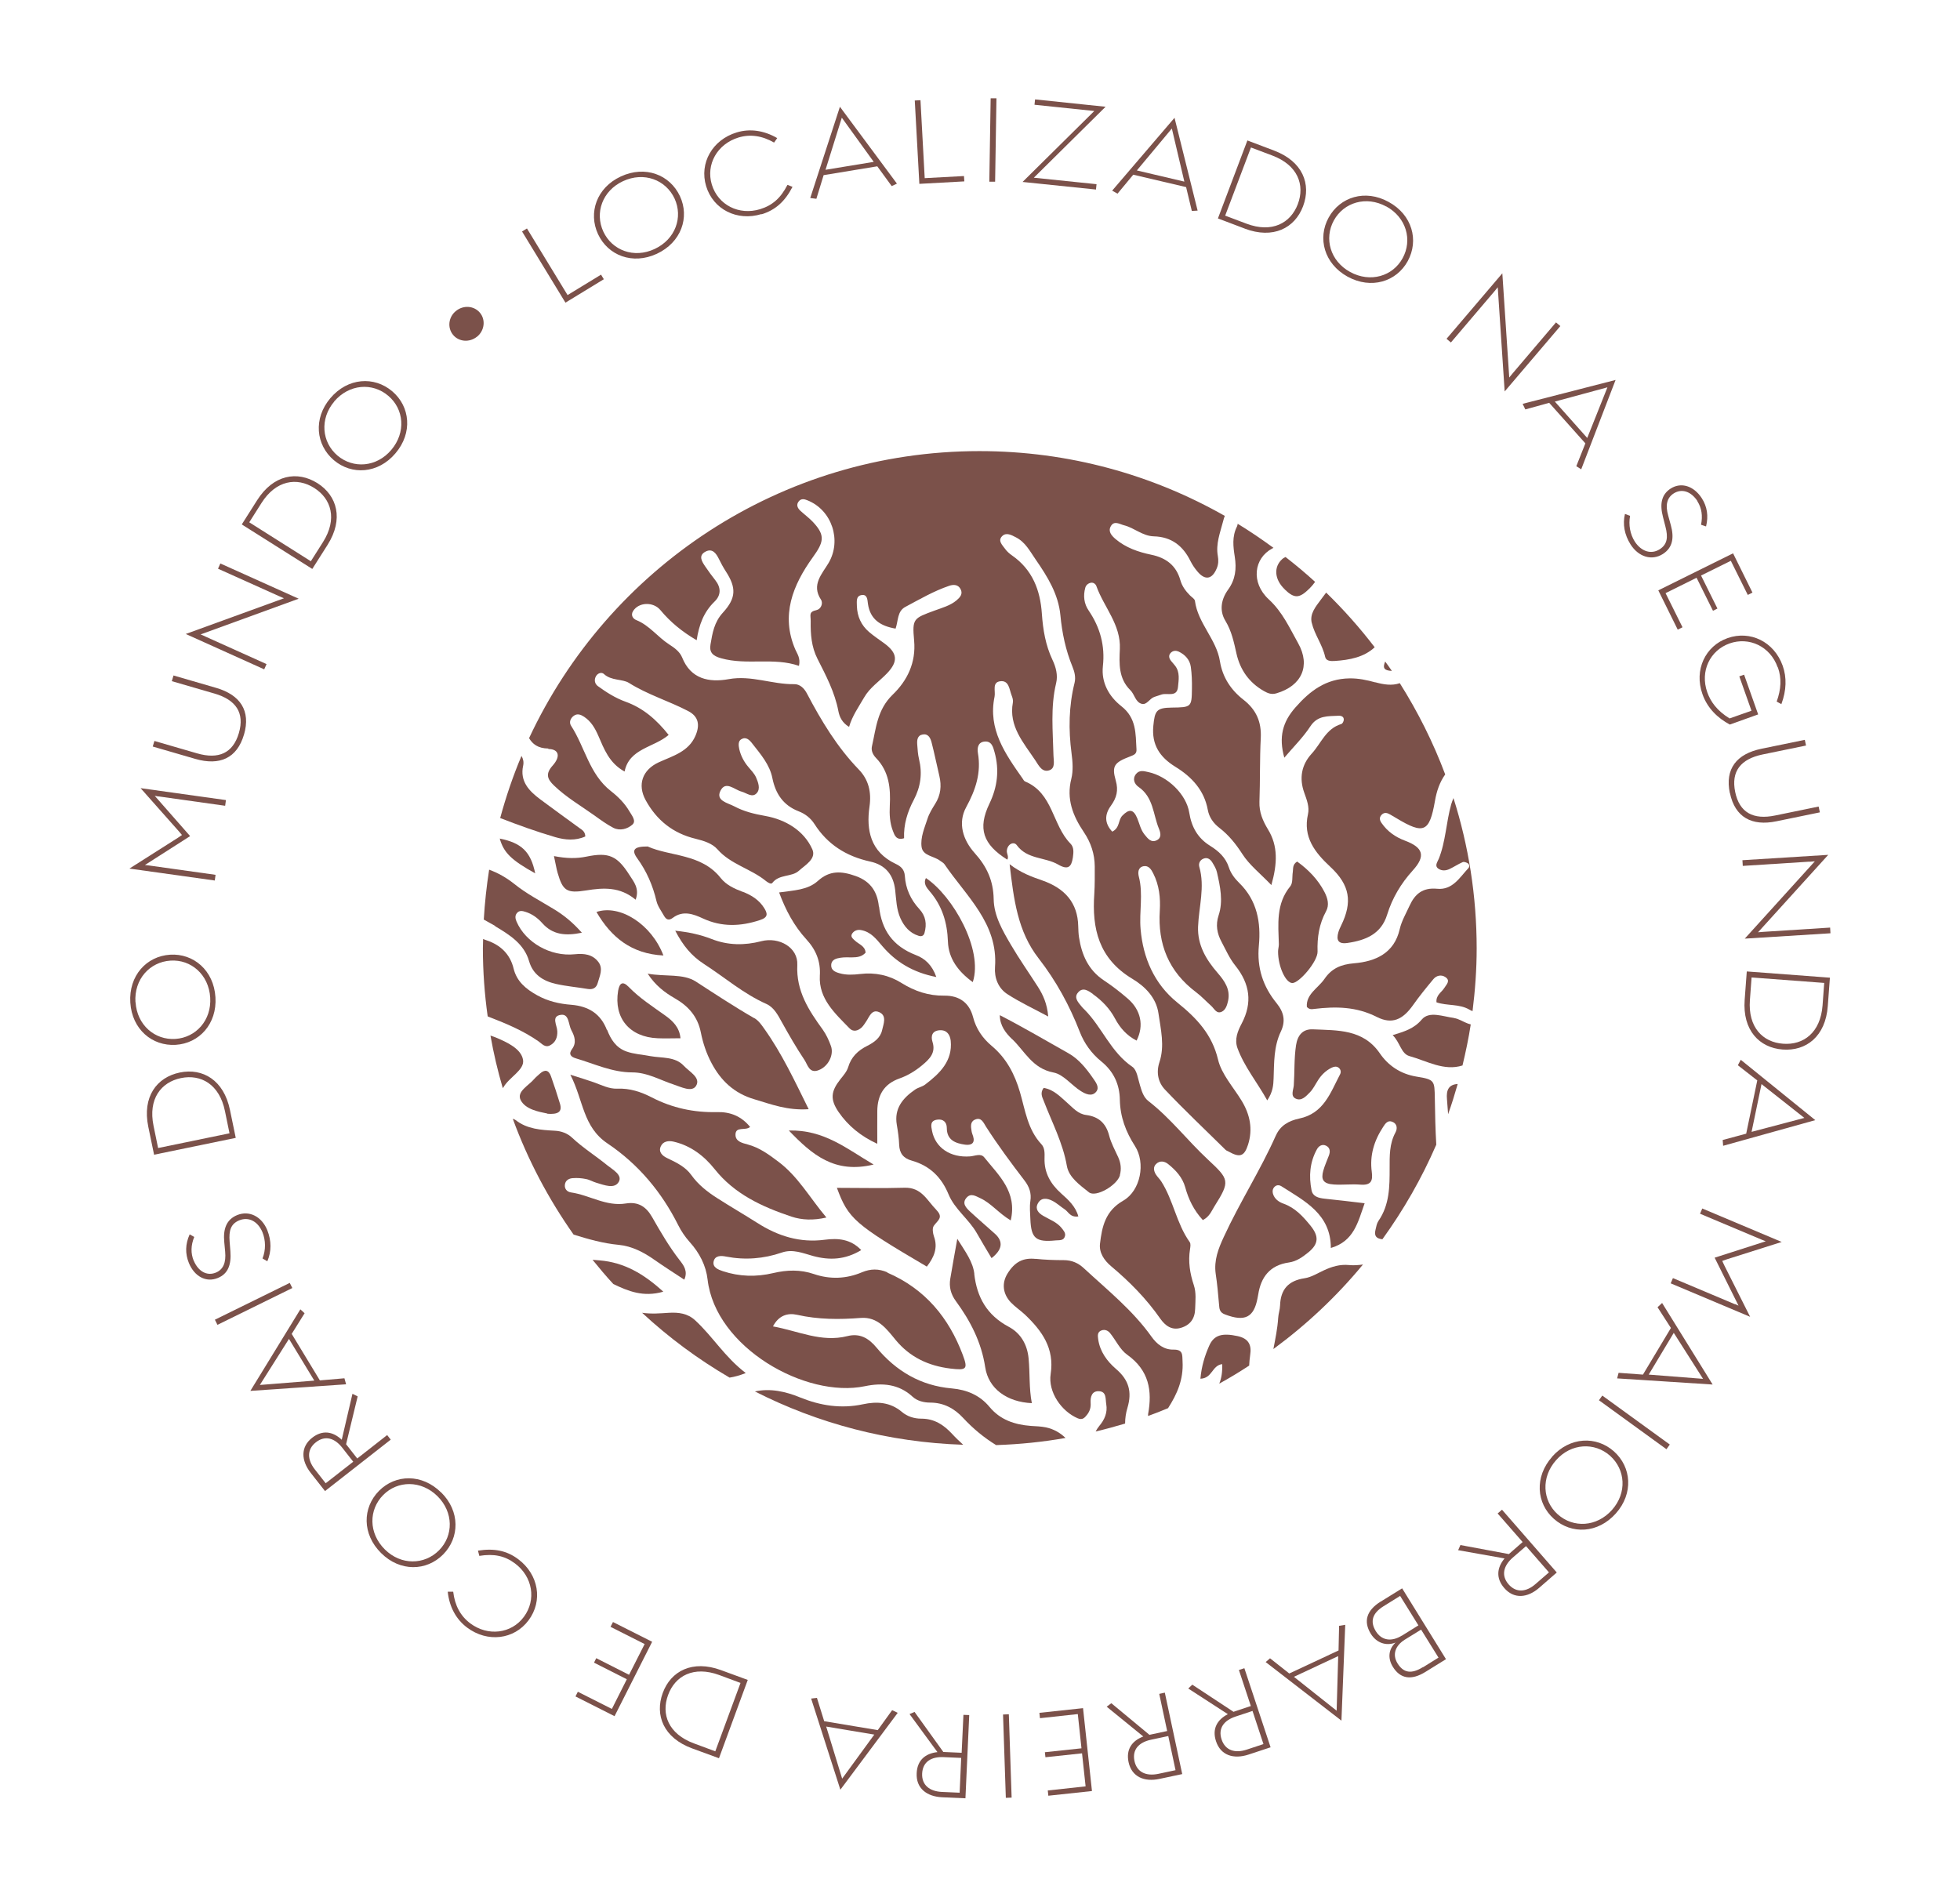<?xml version="1.0" encoding="UTF-8"?>
<svg id="Camada_2" data-name="Camada 2" xmlns="http://www.w3.org/2000/svg" viewBox="0 0 175.67 170.02">
  <defs>
    <style>
      .cls-1 {
        fill: none;
      }

      .cls-1, .cls-2 {
        stroke-width: 0px;
      }

      .cls-2 {
        fill: #7b514a;
      }
    </style>
  </defs>
  <g id="Camada_1-2" data-name="Camada 1">
    <rect class="cls-1" width="175.67" height="170.02"/>
    <g>
      <g>
        <path class="cls-2" d="M129.69,98.55c.04.44.07.88.1,1.33.32-.89.6-1.8.86-2.71-.76.05-1.05.48-.96,1.39Z"/>
        <path class="cls-2" d="M111.96,122.42c.02-.32.04-.64.09-.96.14-.87-.12-1.47-1.12-1.69-1.39-.3-2.13-.11-2.56.88-.39.89-.68,1.82-.78,2.94,1.08-.04,1.02-1.18,1.95-1.31.03.65-.05,1.24-.26,1.75.91-.5,1.8-1.04,2.67-1.61Z"/>
        <path class="cls-2" d="M100.37,105.34c.15-.54.09-1.07-.14-1.59-.29-.65-.65-1.28-.82-1.96-.28-1.08-.92-1.69-2.05-1.84-.73-.09-1.17-.62-1.66-1.05-.65-.57-1.24-1.23-2.16-1.38-.33.44-.14.81,0,1.15.74,1.93,1.72,3.77,2.08,5.84.18,1.04,1.17,1.72,1.98,2.37.61.49,2.53-.63,2.78-1.53Z"/>
        <path class="cls-2" d="M49.07,99.84c.9.06,1.35-.13,1.12-.9-.25-.83-.52-1.65-.81-2.47-.2-.56-.55-.63-1-.22-.16.15-.34.29-.48.45-.5.61-1.63,1.14-1.23,1.92.43.83,1.61,1.04,2.39,1.2Z"/>
        <path class="cls-2" d="M82.57,127.17c-.64,0-1.26-.2-1.73-.6-1.05-.89-2.25-.96-3.5-.69-1.96.42-3.82.12-5.62-.61-1.32-.54-2.67-.84-4.06-.54,5.64,2.87,11.96,4.56,18.67,4.78-.34-.31-.68-.63-.99-.97-.75-.81-1.59-1.37-2.76-1.37Z"/>
        <path class="cls-2" d="M92.82,112.85c-1.1-.12-1.87.25-2.53,1.33-.51.84-.42,1.79.3,2.56.38.4.85.71,1.26,1.09,1.54,1.46,2.67,3.03,2.32,5.33-.25,1.63.97,3.36,2.43,3.98.43.18.62-.06.83-.32.25-.32.35-.66.32-1.07-.03-.52.1-1.08.76-1.04.68.04.56.7.64,1.16.13.76-.15,1.39-.63,1.96-.13.16-.23.32-.32.49.89-.21,1.77-.45,2.64-.71,0-.47.07-.95.21-1.41.43-1.45.12-2.51-1.03-3.49-.8-.69-1.43-1.55-1.59-2.64-.04-.31-.11-.68.32-.82.3-.1.58.04.75.26.52.64.88,1.47,1.53,1.93,1.95,1.39,2.26,3.22,1.87,5.33,0,.05,0,.11,0,.16.6-.22,1.2-.45,1.79-.7.81-1.26,1.39-2.57,1.3-4.18-.03-.59.06-1.08-.81-1.07-.87.02-1.5-.5-1.96-1.14-1.68-2.37-3.94-4.18-6.06-6.14-.51-.48-1.09-.74-1.82-.74-.85,0-1.7-.03-2.54-.12Z"/>
        <path class="cls-2" d="M44.41,92.99c-.15-.06-.3-.11-.45-.16.28,1.6.65,3.17,1.1,4.7.02-.02.05-.03.06-.06.51-.91,1.9-1.55,1.76-2.45-.15-1-1.42-1.59-2.47-2.03Z"/>
        <path class="cls-2" d="M51.35,105.61c.39-.03.79,0,1.17.08.33.06.63.25.95.34.69.2,1.61.58,1.99-.09.35-.62-.55-1.09-1.04-1.49-1.03-.84-2.17-1.55-3.15-2.47-.41-.39-.96-.59-1.53-.62-1.25-.07-2.49-.14-3.52-.95-.08-.06-.17-.1-.26-.12,1.36,3.72,3.21,7.2,5.45,10.38,1.32.41,2.65.79,4.05.92,1.17.11,2.25.67,3.22,1.36.86.6,1.74,1.16,2.65,1.76.35-.77-.07-1.3-.41-1.74-.95-1.22-1.72-2.55-2.48-3.88-.52-.91-1.23-1.39-2.34-1.21-1.77.29-3.26-.75-4.92-.99-.35-.05-.6-.31-.55-.7.05-.39.37-.56.71-.58Z"/>
        <path class="cls-2" d="M60.99,93.07c-.09-.99-.7-1.56-1.37-2.04-1.13-.81-2.3-1.56-3.27-2.56-.55-.57-.83-.34-.95.35-.4,2.43,1.02,4.15,3.55,4.25.65.03,1.31,0,2.03,0Z"/>
        <path class="cls-2" d="M54.4,92.34c-.55-1.45-1.63-2.14-3.19-2.27-1.07-.08-2.11-.32-3.06-.85-1.01-.56-1.84-1.24-2.12-2.41-.31-1.27-1.16-2.1-2.42-2.52-.11-.03-.21-.08-.31-.12,0,.28-.02.56-.02.84,0,2.07.15,4.1.43,6.1.02,0,.03.02.05.02,1.58.61,3.12,1.25,4.51,2.22.3.21.59.6,1.04.35.49-.26.66-.72.64-1.25-.01-.54-.59-1.36.33-1.48.74-.1.66.88.93,1.38.3.55.48,1.12.06,1.69-.34.46-.1.7.34.83,1.66.49,3.26,1.26,5.05,1.26,1.36,0,2.48.68,3.7,1.08.68.22,1.66.74,2.03.12.44-.73-.61-1.26-1.1-1.79-.79-.85-1.98-.68-3.01-.87-.72-.14-1.45-.17-2.15-.42-.93-.34-1.39-1.09-1.71-1.92Z"/>
        <path class="cls-2" d="M78.77,81.25c-.13-1.23-.67-2.22-2.07-2.72-1.29-.46-2.34-.52-3.4.44-.91.82-2.16.84-3.47,1.03.58,1.57,1.33,2.99,2.44,4.2.87.95,1.29,1.98,1.21,3.27-.11,2.06,1.36,3.37,2.67,4.72.33.33.73.22,1.06-.07.16-.15.28-.34.4-.52.3-.43.51-1.17,1.19-.87.72.32.38,1.07.26,1.62-.15.68-.71,1.09-1.33,1.4-.84.42-1.44,1-1.71,1.91-.12.4-.44.76-.71,1.1-.84,1.07-.92,1.79-.15,2.92.86,1.25,2.01,2.18,3.47,2.85,0-1.05-.01-2,0-2.95.02-1.38.57-2.41,2-2.91.74-.26,1.42-.68,2.02-1.18.66-.55,1.24-1.11.93-2.09-.17-.53-.04-1.01.66-1.05.65-.03.91.43.97.94.18,1.81-.97,2.93-2.29,3.93-.26.2-.63.26-.9.45-1.12.77-1.89,1.71-1.64,3.16.1.59.19,1.19.21,1.79.03.75.37,1.21,1.13,1.42,1.63.46,2.67,1.5,3.3,3.03.55,1.33,1.82,2.22,2.53,3.47.43.75.87,1.49,1.32,2.24q1.45-1.13.32-2.17c-.74-.67-1.51-1.32-2.24-2-.36-.34-.77-.75-.31-1.26.39-.43.83-.12,1.23.06.97.45,1.62,1.33,2.72,1.99.6-2.57-1.08-4.04-2.37-5.65-.32-.4-.84-.12-1.28-.09-1.77.13-3.1-.78-3.4-2.27-.09-.45-.2-.92.44-1.02.54-.09.88.21.88.74,0,1.08.76,1.38,1.65,1.5.53.07.9-.12.71-.75-.05-.16-.12-.31-.14-.47-.06-.38-.14-.83.29-1.02.59-.27.78.28,1,.62,1.07,1.67,2.25,3.26,3.46,4.84.42.55.63,1.12.52,1.83-.08.53-.02,1.09,0,1.63.07,1.72.49,2.08,2.27,1.9.31-.03.72.05.83-.38.08-.29-.13-.51-.3-.73-.43-.54-1.09-.76-1.66-1.1-.41-.24-.73-.59-.48-1.08.29-.58.84-.5,1.31-.26.4.2.72.51,1.1.76.35.23.5.75,1.23.64-.25-.91-.91-1.5-1.54-2.06-.97-.87-1.53-1.87-1.49-3.16.01-.44.03-.92-.28-1.25-1.24-1.33-1.45-3.05-1.92-4.66-.47-1.61-1.21-3.05-2.54-4.16-.83-.7-1.4-1.54-1.67-2.59-.33-1.26-1.22-1.93-2.58-1.91-1.41.02-2.65-.4-3.82-1.13-1.13-.71-2.37-.97-3.72-.81-.61.07-1.24.11-1.85-.07-.4-.11-.77-.28-.74-.75.03-.49.47-.58.85-.64.33-.05.67-.03,1.01-.03.47,0,.89-.06,1.22-.42-.03-.6-.6-.75-.95-1.08-.2-.19-.46-.37-.22-.68.18-.23.45-.32.75-.27.91.16,1.38.81,1.93,1.45,1.19,1.39,2.71,2.35,4.83,2.76-.38-1.09-1.04-1.67-1.84-1.97-2.06-.8-3.06-2.23-3.29-4.34Z"/>
        <path class="cls-2" d="M87.19,88.03c.95-2.91-1.79-7.71-4.2-9.32-.26.49.07.87.33,1.18,1.13,1.31,1.58,2.81,1.64,4.51.05,1.53.93,2.7,2.23,3.64Z"/>
        <path class="cls-2" d="M97.95,89.11c.83.59,1.52,1.31,1.99,2.2.45.84,1.05,1.52,1.93,1.97.68-1.34.39-2.75-.8-3.77-.67-.58-1.38-1.13-2.12-1.62-1.42-.94-2-2.31-2.24-3.87-.05-.32-.06-.65-.07-.98-.04-2.13-1.22-3.42-3.23-4.12-.95-.33-1.9-.67-2.92-1.45.37,3.15.71,6.01,2.6,8.44,1.57,2.02,2.77,4.22,3.69,6.59.39,1.01,1.04,1.93,1.93,2.65,1.11.9,1.64,2.06,1.66,3.44.03,1.52.53,2.87,1.36,4.15.96,1.5.51,3.99-1.06,4.89-1.61.92-1.9,2.34-2.08,3.86-.09.81.38,1.49.98,2,1.67,1.4,3.18,2.93,4.42,4.71.43.61,1.01,1.08,1.85.83.84-.25,1.26-.83,1.28-1.72.02-.71.11-1.42-.12-2.11-.35-1.05-.52-2.12-.34-3.22.03-.21.08-.49-.03-.64-1.19-1.67-1.46-3.74-2.55-5.44-.15-.23-.36-.42-.5-.65-.17-.3-.24-.64.04-.91.34-.33.75-.25,1.07,0,.7.56,1.29,1.2,1.54,2.09.29,1.06.76,2.05,1.58,2.94.61-.32.77-.81,1.03-1.22,1.44-2.28,1.34-2.42-.58-4.21-1.82-1.69-3.33-3.69-5.33-5.24-.45-.35-.6-.9-.76-1.43-.18-.57-.26-1.35-.68-1.64-1.95-1.33-2.71-3.55-4.3-5.14-.08-.08-.16-.15-.23-.24-.31-.39-.75-.81-.33-1.29.43-.5.92-.15,1.34.15Z"/>
        <path class="cls-2" d="M49.76,75.04c.88.26,1.83.34,2.7-.06-.02-.46-.3-.59-.52-.75-1.17-.86-2.35-1.7-3.51-2.57-1.02-.76-1.85-1.63-1.54-3.03.07-.32,0-.61-.15-.87-.76,1.8-1.39,3.66-1.91,5.57,1.62.63,3.26,1.22,4.93,1.71Z"/>
        <path class="cls-2" d="M44.79,75.17c.36,1.26,1.01,1.91,3.18,3.12-.4-1.95-1.23-2.73-3.18-3.12Z"/>
        <path class="cls-2" d="M117.57,55.83c.25,1.06.96,1.96,1.2,3.05.08.38.5.39.85.37,1.36-.09,2.64-.34,3.59-1.23-1.33-1.74-2.78-3.37-4.35-4.9-.16.21-.32.43-.48.64-.46.62-1.01,1.27-.81,2.08Z"/>
        <path class="cls-2" d="M44.37,83.02c1.31.78,2.61,1.6,3.05,3.14.35,1.21,1.26,1.78,2.41,2.04.93.21,1.89.29,2.84.45.48.08.78-.1.9-.53.17-.62.52-1.28.06-1.89-.52-.68-1.27-.78-2.12-.69-2.17.23-4.4-1.05-5.21-2.92-.11-.26-.17-.53.03-.77.21-.26.49-.2.77-.11.61.19,1.1.56,1.51,1.02.91,1.02,2.04,1.16,3.54.85-.82-.93-1.62-1.58-2.52-2.12-1.19-.73-2.46-1.38-3.53-2.25-.72-.57-1.46-.99-2.26-1.28-.23,1.47-.39,2.96-.48,4.47.34.19.69.38,1.02.57Z"/>
        <path class="cls-2" d="M109.83,55.65c.56.93.76,1.91.99,2.93.32,1.44,1.12,2.61,2.47,3.37.35.2.68.33,1.11.2,2.26-.66,3.09-2.46,1.95-4.49-.77-1.37-1.39-2.79-2.64-3.94-1.62-1.5-1.33-3.69.33-4.56.03-.02.07-.04.1-.05-1.04-.76-2.11-1.49-3.21-2.16-.01.08-.02.16-.06.24-.46.91-.34,1.82-.2,2.72.17,1.08.06,2.04-.6,2.95-.62.86-.8,1.87-.24,2.79Z"/>
        <path class="cls-2" d="M115.14,52.83c.88.85,1.32.82,2.23-.08.19-.19.35-.38.5-.59-.85-.78-1.74-1.52-2.65-2.23-.12.06-.23.12-.3.19-.78.7-.7,1.83.23,2.71Z"/>
        <path class="cls-2" d="M120.92,113.4c-.84-.08-1.55.14-2.28.48-.56.26-1.11.61-1.7.7-1.49.22-2.16,1.02-2.21,2.43-.01.38-.15.75-.17,1.13-.06.94-.25,1.86-.43,2.79,2.98-2.19,5.68-4.73,8.03-7.58-.41.06-.82.09-1.25.05Z"/>
        <path class="cls-2" d="M114.35,101.79c-1.38,3.11-3.24,5.99-4.66,9.08-.49,1.05-.9,2.11-.73,3.31.14.92.22,1.84.3,2.76.03.4.05.71.54.89,1.77.67,2.58.28,2.91-1.46.02-.11.04-.21.06-.32.24-1.56,1.04-2.64,2.75-2.88.71-.1,1.25-.51,1.76-.92.92-.76.94-1.44.17-2.39-.67-.82-1.36-1.59-2.43-1.97-.42-.15-.8-.43-.93-.89-.06-.22-.03-.43.14-.61.18-.18.41-.18.61-.06,2.1,1.34,4.44,2.5,4.44,5.54,2.08-.61,2.42-2.3,3.03-4.01-1.27-.15-2.43-.29-3.6-.41-.54-.06-1.05-.19-1.16-.76-.25-1.26-.16-2.5.48-3.66.16-.3.48-.51.84-.32.34.18.37.51.24.86-.17.46-.38.91-.51,1.38-.21.77-.03,1.17.96,1.23.79.05,1.57-.05,2.34.01,1.02.09,1.15-.37,1.05-1.14-.2-1.48.21-2.81,1.03-4.05.18-.28.4-.6.79-.45.47.17.49.63.3.97-.55,1.02-.52,2.1-.52,3.19,0,1.64,0,3.28-1,4.73-.15.22-.2.51-.26.77-.14.56.03.81.61.88,1.9-2.63,3.53-5.47,4.83-8.48-.08-1.39-.11-2.78-.13-4.17-.03-1.56,0-1.67-1.63-1.93-1.47-.24-2.56-1.01-3.3-2.09-1.5-2.18-3.78-2.05-6-2.15-.9-.04-1.37.52-1.51,1.43-.18,1.2-.12,2.4-.2,3.59-.03.41-.32.96.17,1.19.54.26.95-.24,1.28-.57.3-.31.49-.72.73-1.09.3-.47.7-.86,1.21-1.11.21-.1.43-.15.63,0,.2.16.23.39.13.59-.86,1.63-1.45,3.51-3.67,3.97-.94.2-1.69.63-2.08,1.51Z"/>
        <path class="cls-2" d="M115.82,88.12c.6.03,2.29-1.93,2.27-2.82-.04-1.28.14-2.47.76-3.61.31-.56.15-1.17-.14-1.73-.58-1.12-1.44-2-2.45-2.73-.44.28-.34.63-.39.94-.07.43.02.97-.22,1.27-1.3,1.58-1.08,3.4-1.03,5.21,0,.22-.07.43-.07.65,0,1.32.67,2.8,1.27,2.82Z"/>
        <path class="cls-2" d="M90.73,93.16c1.13,1.08,1.8,2.62,3.69,2.98.9.17,1.61,1.14,2.46,1.67.4.25.99.54,1.38.04.3-.39-.04-.83-.29-1.19-.6-.87-1.29-1.73-2.2-2.24-2.03-1.14-4.04-2.33-6.16-3.42.01.95.53,1.6,1.11,2.16Z"/>
        <path class="cls-2" d="M124.75,60.14c-.19-.29-.4-.56-.6-.84-.25.59-.09.81.6.84Z"/>
        <path class="cls-2" d="M52.55,76.79c-.89.18-1.77.17-2.9-.05.15.67.21,1.1.33,1.51.46,1.59.81,1.85,2.55,1.57,1.54-.25,3.03-.35,4.44.83.37-1-.17-1.61-.54-2.19-1.11-1.75-1.86-2.09-3.88-1.67Z"/>
        <path class="cls-2" d="M123.27,61.17c-.76-.21-1.5-.37-2.31-.36-2.13.03-3.56,1.13-4.85,2.6-1.15,1.3-1.52,2.65-1,4.51.81-.96,1.69-1.82,2.34-2.82.65-.99,1.59-.89,2.53-.94.23-.01.47.08.46.35,0,.14-.11.36-.22.39-1.39.42-1.81,1.74-2.65,2.65-.93,1.01-1.14,2.22-.67,3.52.22.62.48,1.27.33,1.92-.46,2.04.6,3.41,2.01,4.72,1.76,1.64,1.99,3.15.96,5.26-.1.2-.19.4-.25.61-.19.67-.03,1.07.81.95,1.66-.24,3.04-.81,3.57-2.55.46-1.48,1.23-2.78,2.3-3.96,1.17-1.29.93-2.05-.7-2.66-.88-.33-1.58-.83-2.1-1.58-.17-.24-.24-.49,0-.74.24-.25.5-.18.76-.03.2.11.38.23.58.34,2.44,1.47,2.95,1.25,3.44-1.54.15-.89.43-1.7.92-2.39-1.08-2.88-2.45-5.61-4.07-8.18-.71.25-1.46.12-2.19-.08Z"/>
        <path class="cls-2" d="M68.24,84.37c-1.52.39-3,.38-4.47-.2-.98-.38-2-.61-3.25-.74.69,1.32,1.43,2.24,2.57,2.98,1.86,1.2,3.54,2.67,5.61,3.59.66.3,1.02.98,1.37,1.62.64,1.15,1.3,2.3,2.03,3.39.29.43.43,1.27,1.3.91.85-.34,1.35-1.37,1.08-2.14-.18-.51-.42-1.03-.73-1.47-1.27-1.75-2.4-3.47-2.29-5.81.08-1.57-1.63-2.54-3.23-2.13Z"/>
        <path class="cls-2" d="M49.15,67.14c.93.01,1.13.65.38,1.49-.66.74-.48,1.21.13,1.79,1.09,1.05,2.4,1.81,3.62,2.68.54.39,1.09.79,1.68,1.1.6.31,1.28.11,1.72-.28.37-.33-.05-.82-.26-1.18-.42-.72-1-1.31-1.67-1.83-1.94-1.52-2.32-3.94-3.57-5.86-.19-.3-.06-.66.24-.88.32-.24.64-.11.93.08.63.42.97,1.01,1.27,1.69.52,1.19.97,2.46,2.36,3.22.42-2.08,2.62-2.14,3.95-3.28-1.09-1.37-2.28-2.41-3.87-2.98-.91-.33-1.71-.84-2.48-1.4-.28-.21-.35-.57-.16-.89.16-.28.51-.38.71-.19.65.61,1.67.44,2.23.79,1.68,1.06,3.57,1.62,5.3,2.52.96.49,1.09,1.26.67,2.23-.62,1.43-2.03,1.8-3.28,2.37-1.48.68-1.94,2.01-1.18,3.4.98,1.79,2.44,2.97,4.48,3.46.73.18,1.48.41,1.95.94,1.18,1.35,2.99,1.74,4.33,2.83.17.14.48.34.59.19.61-.81,1.75-.51,2.39-1.1.56-.51,1.57-1.06,1.2-1.91-.76-1.71-2.43-2.67-4.18-2.99-1.02-.18-1.94-.4-2.82-.87-.59-.31-1.68-.5-1.24-1.39.47-.94,1.25-.1,1.89.07.46.12.97.6,1.38.12.33-.39.11-.96-.08-1.4-.15-.34-.44-.63-.68-.92-.4-.47-.68-1-.82-1.6-.07-.33-.12-.73.19-.9.42-.24.73.07.98.4.75.96,1.56,1.88,1.8,3.11.28,1.37.96,2.42,2.36,2.96.59.23,1.07.61,1.41,1.14,1.16,1.82,2.84,2.89,4.99,3.36,1.37.3,2.08,1.18,2.24,2.54.1.86.11,1.75.48,2.56.33.72.82,1.31,1.63,1.56.25.08.45,0,.52-.26.22-.79.12-1.51-.46-2.14-.78-.84-1.23-1.84-1.3-2.96-.04-.58-.34-.87-.84-1.1-2.25-1.07-2.63-3.03-2.33-5.12.19-1.33-.09-2.43-.96-3.33-1.95-2.02-3.36-4.37-4.64-6.8-.25-.48-.63-.86-1.15-.85-1.97.03-3.84-.82-5.87-.45-1.76.32-3.4-.01-4.17-1.94-.21-.52-.69-.87-1.16-1.17-1.03-.66-1.76-1.7-2.94-2.18-.31-.12-.53-.44-.3-.81.5-.81,1.81-.86,2.45-.09.88,1.06,1.93,1.93,3.25,2.7.21-1.39.64-2.53,1.6-3.46.6-.58.59-1.26.07-1.92-.31-.39-.6-.79-.88-1.2-.32-.47-.69-1.02.04-1.38.58-.28.91.17,1.15.65.19.39.4.78.64,1.15.93,1.44.94,2.37-.27,3.69-.78.85-.94,1.84-1.11,2.85-.12.7.19,1.03.96,1.24,2.32.65,4.71-.11,6.97.68.15-.7-.15-1.06-.32-1.45-1.34-3.08-.23-5.79,1.55-8.27.98-1.36,1.17-1.96.02-3.18-.34-.36-.75-.66-1.12-1-.27-.25-.4-.55-.14-.86.21-.25.49-.2.77-.08,2.21.88,3.08,3.61,1.89,5.62-.58.98-1.56,1.95-.68,3.28.22.34-.01.86-.4.94-.73.16-.51.45-.52,1-.02,1.18.07,2.3.6,3.35.77,1.52,1.56,3.01,1.88,4.7.1.52.33,1.04.96,1.42.28-.98.86-1.79,1.35-2.64.51-.89,1.36-1.44,2.05-2.16,1.03-1.08.94-1.83-.27-2.71-.45-.33-.92-.64-1.34-1-.71-.61-1.06-1.4-1.09-2.32,0-.37-.1-.88.38-.98.57-.12.56.42.61.77.2,1.41,1.13,2,2.48,2.23.25-.73.14-1.56.88-1.95,1.28-.68,2.54-1.42,3.93-1.89.39-.13.8-.12,1.02.31.22.43-.06.73-.36.99-.57.48-1.29.67-1.97.92-1.9.7-2.02.71-1.84,2.69.18,1.98-.61,3.59-1.93,4.86-1.38,1.34-1.48,2.99-1.85,4.62-.09.39.09.76.37,1.05,1.18,1.22,1.31,2.73,1.23,4.28-.04.77,0,1.54.28,2.26.14.37.3.87,1,.65-.05-1.22.3-2.37.87-3.44.62-1.18.78-2.37.47-3.65-.1-.42-.13-.86-.16-1.3-.03-.39,0-.83.49-.91.5-.09.69.32.79.69.26,1,.46,2.01.7,3.02.21.89.13,1.72-.38,2.52-.26.42-.53.85-.68,1.32-.27.83-.65,1.68-.53,2.54.12.8,1.11.8,1.66,1.23.13.1.3.18.39.31,1.95,2.87,4.82,5.31,4.53,9.22-.07.96.28,1.9,1.13,2.44,1.1.71,2.3,1.27,3.64,1.99-.1-1.15-.46-1.93-.93-2.67-.8-1.25-1.66-2.47-2.41-3.75-.75-1.28-1.53-2.61-1.55-4.11-.03-1.63-.6-2.9-1.71-4.13-1.04-1.16-1.53-2.69-.75-4.11.85-1.56,1.35-3.08,1.05-4.83-.07-.42-.03-.96.55-1.04.67-.09.81.47.94.95.44,1.59.26,3.11-.46,4.61-1.07,2.23-.58,3.65,1.6,5.02.16-.27-.06-.53-.04-.79.04-.6.62-.88.89-.51.94,1.29,2.54,1.06,3.71,1.74.88.51,1.19.23,1.32-.64.06-.45.11-.91-.22-1.24-1.64-1.67-1.54-4.52-4.07-5.57-.09-.04-.15-.16-.21-.25-1.56-2.22-3.13-4.43-2.52-7.35.1-.5-.24-1.28.5-1.38.8-.11.82.74,1.03,1.27.08.2.15.44.11.64-.39,2.12.97,3.61,2.02,5.19.29.43.59,1.1,1.25.88.56-.19.38-.85.37-1.32-.05-2.17-.28-4.34.24-6.5.17-.7-.02-1.43-.33-2.08-.62-1.31-.85-2.7-.95-4.13-.14-2.09-.83-3.95-2.69-5.24-.23-.16-.44-.35-.6-.57-.24-.34-.69-.73-.27-1.15.37-.37.85-.09,1.24.11.85.44,1.24,1.23,1.76,1.98,1.08,1.56,2.04,3.12,2.22,5,.15,1.59.47,3.12,1.08,4.61.19.46.31.96.19,1.45-.52,2.09-.55,4.2-.27,6.32.1.75.16,1.56-.02,2.28-.46,1.81.14,3.33,1.12,4.78.64.95.97,1.96.98,3.08,0,.82.01,1.64-.04,2.45-.22,3.12.39,5.81,3.42,7.63,1.12.67,2.13,1.68,2.33,3.09.21,1.45.57,2.91.09,4.37-.31.92-.12,1.82.49,2.46,1.75,1.85,3.61,3.6,5.42,5.39.08.08.19.12.29.17,1,.56,1.4.44,1.74-.62.44-1.39.18-2.69-.57-3.93-.74-1.22-1.81-2.38-2.12-3.7-.54-2.26-1.91-3.71-3.65-5.11-2.08-1.68-3.07-4.02-3.29-6.57-.14-1.56.25-3.15-.16-4.72-.09-.36-.08-.83.42-.93.46-.09.7.3.87.64.54,1.06.66,2.2.59,3.35-.19,2.98.78,5.45,3.26,7.31.49.37.9.82,1.36,1.23.27.25.47.74.94.51.35-.17.47-.58.56-.97.22-1.03-.31-1.78-.94-2.51-1.04-1.2-1.81-2.5-1.75-4.14.07-1.79.63-3.56.11-5.37-.09-.32.08-.66.47-.76.31-.08.55.13.69.36.17.28.35.57.42.88.29,1.28.58,2.59.15,3.88-.28.85-.14,1.61.26,2.36.39.73.72,1.5,1.24,2.14,1.31,1.64,1.55,3.32.57,5.19-.36.68-.66,1.42-.38,2.2.61,1.67,1.75,3.04,2.67,4.69.51-.76.55-1.37.57-1.97.05-1.42.01-2.85.64-4.18.45-.94.3-1.73-.37-2.56-1.22-1.5-1.78-3.17-1.59-5.18.19-2.02-.14-4.03-1.77-5.61-.39-.38-.75-.86-.91-1.36-.29-.91-.92-1.48-1.69-1.96-1.13-.7-1.67-1.71-1.87-2.97-.26-1.65-1.94-3.27-3.67-3.64-.38-.08-.78-.21-1.09.16-.37.45-.14.92.2,1.16,1.36.93,1.31,2.47,1.84,3.75.15.37.26.8-.17,1.03-.52.28-.83-.15-1.11-.49-.36-.44-.46-.99-.67-1.49-.34-.8-.72-.83-1.32-.22-.4.4-.21,1.09-.91,1.44-.71-.75-.69-1.54-.13-2.31.52-.72.7-1.38.44-2.28-.37-1.3-.13-1.61,1.29-2.15.36-.14.6-.23.57-.64-.08-1.41,0-2.8-1.35-3.86-1.12-.88-1.82-2.12-1.66-3.6.2-1.82-.24-3.45-1.27-4.97-.42-.61-.51-1.32-.31-2.05.06-.22.23-.38.46-.44.26-.07.47.1.54.3.67,1.88,2.2,3.44,2.1,5.63-.06,1.28-.13,2.64.94,3.69.39.38.45,1.09,1.04,1.23.45.1.69-.49,1.12-.63.21-.07.43-.14.64-.21.52-.17,1.38.27,1.47-.67.06-.64.19-1.32-.25-1.9-.13-.18-.29-.33-.42-.51-.18-.26-.16-.53.09-.72.18-.14.42-.15.64-.05.59.28,1,.74,1.09,1.37.09.65.11,1.3.1,1.96-.02,1.65-.05,1.67-1.82,1.69-1.37.02-1.51.29-1.64,1.64-.16,1.69.57,2.8,1.98,3.67,1.48.91,2.58,2.11,2.9,3.85.12.66.49,1.2,1.05,1.63.84.65,1.47,1.44,2.05,2.34.62.97,1.59,1.73,2.6,2.78.54-1.92.61-3.51-.31-5-.47-.78-.79-1.54-.76-2.46.07-1.91.02-3.82.12-5.73.07-1.43-.4-2.53-1.56-3.43-1.13-.88-1.87-2.02-2.1-3.44-.31-1.97-1.98-3.41-2.24-5.41-.02-.18-.28-.33-.44-.49-.4-.4-.72-.84-.87-1.38-.37-1.29-1.25-1.99-2.6-2.27-1.16-.24-2.29-.63-3.21-1.41-.35-.3-.68-.67-.43-1.13.3-.56.8-.2,1.2-.1.92.23,1.65.96,2.66.99,1.59.04,2.62.86,3.28,2.2.17.34.39.67.64.96.68.81,1.31.7,1.72-.28.16-.37.17-.75.1-1.13-.19-1.07.2-2.05.46-3.05.05-.17.09-.37.17-.53-6.49-3.69-13.99-5.81-21.99-5.81-17.88,0-33.28,10.54-40.37,25.73.31.53.8.92,1.72.93Z"/>
        <path class="cls-2" d="M66.55,79.94c-.74-.28-1.46-.61-1.96-1.24-1.73-2.19-4.54-1.92-6.54-2.82-1.23-.01-1.47.31-.95,1.04.86,1.18,1.41,2.46,1.74,3.86.11.46.43.88.67,1.31.19.33.42.47.8.18.91-.68,1.83-.34,2.71.07,1.68.77,3.35.71,5.08.14.75-.24.71-.57.4-1.07-.45-.73-1.15-1.18-1.96-1.48Z"/>
        <path class="cls-2" d="M67.6,91.27c-1.79-1.03-3.5-2.16-5.23-3.28-1.14-.74-2.72-.42-4.32-.71.7,1.07,1.53,1.69,2.43,2.21,1.23.7,2.05,1.65,2.33,3.04.19.96.5,1.9.97,2.78.83,1.56,2.02,2.7,3.83,3.23,1.51.45,2.97,1.02,4.87.89-1.28-2.59-2.41-5.01-3.98-7.21-.25-.36-.53-.75-.9-.96Z"/>
        <path class="cls-2" d="M128.93,77.03c-.12.29-.38.61.02.86.3.19.65.16.97.01.4-.19.77-.44,1.18-.62.12-.05.33.03.46.11.15.1.16.31.05.43-.78.83-1.42,1.98-2.79,1.85-1.33-.13-2.01.49-2.48,1.51-.32.7-.72,1.38-.89,2.12-.49,2.15-2.17,2.89-4.09,3.05-1.21.1-2.02.48-2.65,1.4-.57.83-1.67,1.37-1.58,2.51.22.25.45.21.67.18,1.93-.23,3.77-.21,5.6.72,1.38.7,2.33.23,3.24-1.05.57-.81,1.2-1.58,1.84-2.35.28-.33.72-.41,1.07-.17.47.32.11.64-.1.97-.24.39-.77.65-.7,1.29.96.33,2.03.12,2.94.65.1.06.19.1.29.14.23-1.84.37-3.72.37-5.63,0-4.7-.73-9.22-2.08-13.47-.07.18-.14.35-.2.55-.46,1.63-.49,3.35-1.13,4.93Z"/>
        <path class="cls-2" d="M130.32,91.25c-.98-.12-2.22-.65-2.89.14-.7.83-1.57,1.08-2.61,1.4.67.65.75,1.67,1.51,1.88,1.55.43,3.09,1.37,4.75.84.29-1.21.55-2.44.74-3.68-.09-.03-.17-.05-.26-.08-.42-.15-.82-.44-1.25-.49Z"/>
        <path class="cls-2" d="M79.53,114.05c-.77-.33-1.49-.33-2.28,0-1.39.59-2.85.65-4.29.16-1.22-.42-2.43-.38-3.66-.09-1.52.36-3.03.32-4.51-.17-.42-.14-.94-.34-.83-.87.12-.55.67-.53,1.11-.44,1.7.33,3.37.2,5-.36.99-.34,1.9.06,2.81.31,1.48.4,2.87.34,4.31-.53-.95-1-2.09-1.08-3.25-.93-2.25.3-4.22-.33-6.07-1.51-1.18-.75-2.39-1.45-3.56-2.2-.9-.57-1.73-1.22-2.35-2.09-.53-.74-1.35-1.13-2.17-1.52-.42-.2-.79-.54-.57-1.04.2-.47.7-.54,1.16-.43,1.55.36,2.74,1.29,3.68,2.47,1.77,2.23,4.25,3.37,6.88,4.25.94.31,1.95.35,3.13.08-1.5-1.78-2.53-3.67-4.3-5-.85-.64-1.7-1.27-2.76-1.55-.49-.13-1.09-.27-1.09-.87,0-.79.9-.33,1.31-.7-.78-.96-1.77-1.36-2.96-1.33-2.08.05-4.02-.37-5.86-1.32-.95-.49-1.96-.83-3.08-.78-.75.03-1.42-.33-2.1-.57-.56-.2-1.13-.37-2.11-.68,1.18,2.3,1.11,4.67,3.33,6.16,2.77,1.86,4.86,4.37,6.34,7.33.27.54.62,1.05,1.02,1.5.89.98,1.47,2.13,1.61,3.37.7,6.08,8.78,10.67,14.1,9.56,1.53-.32,3.03-.21,4.27.94.41.38,1.01.53,1.57.53,1.23,0,2.18.53,2.96,1.37.89.96,1.87,1.77,2.96,2.44,2.11-.07,4.19-.28,6.22-.64-.46-.45-1.05-.8-1.76-.95-.44-.09-.9-.1-1.35-.13-1.46-.11-2.75-.55-3.7-1.7-.86-1.04-2.02-1.54-3.37-1.66-2.81-.24-5.02-1.57-6.75-3.65-.72-.87-1.52-1.32-2.62-1.04-2.34.59-4.39-.46-6.67-.87.51-.98,1.31-1.23,2.16-1.04,1.9.43,3.8.43,5.72.28,1.52-.11,2.32,1.01,3.11,1.97,1.28,1.55,2.94,2.33,4.92,2.57,1.43.17,1.59.07,1.1-1.23-1.24-3.3-3.35-5.9-6.76-7.37Z"/>
        <path class="cls-2" d="M62.3,118.35c-.67-.62-1.48-.72-2.35-.67-.77.05-1.55.12-2.4,0,2.38,2.21,5.01,4.16,7.84,5.81.45-.07.93-.2,1.45-.41-1.88-1.43-2.96-3.28-4.54-4.73Z"/>
        <path class="cls-2" d="M87.33,114.21c-.12-1.08-.76-1.94-1.53-3.16-.26,1.48-.46,2.53-.63,3.58-.12.73.05,1.39.5,2,1.31,1.79,2.29,3.69,2.63,5.92.29,1.95,1.97,3.13,4.18,3.23-.26-1.34-.16-2.68-.29-4.01-.11-1.2-.68-2.25-1.77-2.83-1.97-1.05-2.86-2.65-3.1-4.74Z"/>
        <path class="cls-2" d="M53.46,81.75c1.31,2.26,3.14,3.76,6,3.9-1.06-2.8-3.9-4.61-6-3.9Z"/>
        <path class="cls-2" d="M83.93,108.46c-.84-.84-1.32-2.04-2.86-1.99-1.96.06-3.93.01-6.06.01,1.02,2.77,1.6,3.26,8.06,7.06.62-.81,1.02-1.65.64-2.7-.1-.29-.17-.73-.02-.95.32-.47.92-.74.23-1.43Z"/>
        <path class="cls-2" d="M59.44,115.78c-1.72-1.57-3.48-2.62-5.71-2.8-.21-.02-.41-.03-.62-.05.6.74,1.21,1.47,1.86,2.17,1.33.64,2.69,1.2,4.47.69Z"/>
        <path class="cls-2" d="M78.3,104.39c-2.43-1.43-4.44-3.13-7.6-3.05,2.09,2.17,4.09,3.9,7.6,3.05Z"/>
      </g>
      <g>
        <path class="cls-2" d="M42.75,30.18c-.66.54-1.62.47-2.14-.16-.53-.64-.42-1.6.25-2.14.67-.55,1.63-.48,2.16.16.52.63.41,1.59-.26,2.14Z"/>
        <path class="cls-2" d="M46.79,20.75l.44-.27,3.64,5.97,3-1.83.25.41-3.44,2.1-3.89-6.38Z"/>
        <path class="cls-2" d="M58.87,22.75c-2.18,1.01-4.38.15-5.27-1.76-.89-1.92-.13-4.16,2.04-5.17,2.19-1.02,4.4-.16,5.3,1.76.89,1.9.12,4.15-2.07,5.17ZM55.84,16.24c-1.85.86-2.55,2.84-1.76,4.53.78,1.67,2.74,2.42,4.59,1.55,1.87-.87,2.56-2.85,1.79-4.52-.79-1.69-2.75-2.43-4.62-1.56Z"/>
        <path class="cls-2" d="M68.25,19.19c-2.19.67-4.33-.42-4.96-2.5-.63-2.07.56-4.16,2.74-4.82,1.18-.36,2.45-.18,3.63.51l-.28.4c-1.08-.62-2.15-.77-3.2-.45-1.89.58-2.93,2.41-2.38,4.22.56,1.83,2.44,2.78,4.33,2.2,1.1-.34,1.84-.99,2.45-2.18l.45.18c-.68,1.32-1.54,2.08-2.77,2.46Z"/>
        <path class="cls-2" d="M78.62,14.91l-4.8.79-.65,2.12-.55-.07,2.66-8.18,5.11,6.89-.47.22-1.29-1.77ZM73.99,15.22l4.32-.71-2.86-3.96-1.46,4.67Z"/>
        <path class="cls-2" d="M81.98,9.01l.52-.03.38,6.99,3.52-.19.03.48-4.03.22-.41-7.46Z"/>
        <path class="cls-2" d="M88.79,8.81h.52s-.12,7.48-.12,7.48h-.52s.12-7.48.12-7.48Z"/>
        <path class="cls-2" d="M98.28,16.51l-.05.48-6.58-.68,6.43-6.36-5.36-.56.05-.48,6.32.66-6.43,6.36,5.62.58Z"/>
        <path class="cls-2" d="M106.3,16.77l-4.73-1.11-1.41,1.7-.48-.27,5.59-6.53,2.07,8.32-.52.03-.51-2.13ZM101.9,15.28l4.25,1-1.12-4.76-3.13,3.75Z"/>
        <path class="cls-2" d="M111.56,20.49l-2.4-.91,2.64-6.99,2.4.91c2.56.97,3.34,3,2.59,4.99-.74,1.96-2.68,2.97-5.24,2ZM114.03,13.94l-1.91-.72-2.31,6.11,1.91.72c2.28.86,3.95-.04,4.6-1.75.65-1.72,0-3.5-2.29-4.36Z"/>
        <path class="cls-2" d="M120.78,24.8c-2.1-1.16-2.71-3.45-1.7-5.29,1.02-1.86,3.28-2.57,5.38-1.41,2.12,1.16,2.73,3.45,1.71,5.31-1.01,1.84-3.27,2.55-5.39,1.39ZM124.24,18.51c-1.79-.98-3.8-.37-4.69,1.25-.89,1.62-.33,3.64,1.46,4.62,1.81.99,3.82.38,4.7-1.23.9-1.63.34-3.66-1.47-4.65Z"/>
        <path class="cls-2" d="M133.92,26.14l-3.88,4.56-.39-.33,5-5.87.62,9.34c.1-.12.21-.26.32-.39l3.87-4.55.39.33-4.99,5.86-.62-9.34c-.1.13-.21.26-.31.38Z"/>
        <path class="cls-2" d="M142.09,39.74l-3.24-3.63-2.14.59-.24-.5,8.33-2.14-3.08,8.01-.44-.28.81-2.04ZM139.35,35.99l2.91,3.27,1.81-4.54-4.72,1.28Z"/>
        <path class="cls-2" d="M152.14,44.92c-.57-.87-1.4-1.15-2.13-.69-.62.4-.76,1.06-.49,2l.23.84c.31,1.12.18,2.02-.71,2.59-.99.63-2.18.27-2.9-.86-.54-.86-.72-1.8-.5-2.73l.46.17c-.15.81,0,1.65.43,2.32.58.88,1.46,1.16,2.22.68.69-.44.77-1.07.52-2.03l-.22-.86c-.3-1.15-.15-2.01.68-2.55.95-.61,2.08-.24,2.79.85.49.76.62,1.6.39,2.54l-.45-.15c.16-.8.06-1.5-.33-2.11Z"/>
        <path class="cls-2" d="M149.28,53.17l1.52,3.06-.43.21-1.74-3.52,6.7-3.32,1.74,3.52-.42.21-1.52-3.06-2.67,1.32,1.47,2.96-.4.2-1.47-2.96-2.78,1.38Z"/>
        <path class="cls-2" d="M159.33,59.82c-.67-1.89-2.57-2.76-4.32-2.14-1.74.62-2.66,2.48-1.99,4.38.3.84.87,1.65,2,2.34l1.96-.69-1.09-3.08.43-.15,1.26,3.56-2.54.91c-1.09-.58-2.01-1.47-2.45-2.72-.78-2.18.26-4.33,2.25-5.03,2.01-.71,4.16.3,4.94,2.48.37,1.05.34,2.2-.12,3.44l-.42-.23c.4-1.11.45-2.1.11-3.06Z"/>
        <path class="cls-2" d="M155.04,71.09c-.45-2.18.61-3.51,2.83-3.97l3.89-.8.11.51-3.89.8c-1.97.41-2.84,1.51-2.46,3.36.38,1.85,1.62,2.52,3.59,2.11l3.89-.8.11.52-3.89.8c-2.21.46-3.72-.36-4.17-2.53Z"/>
        <path class="cls-2" d="M162.17,77.24l-5.97.38-.03-.51,7.69-.48-6.29,6.94c.16-.01.33-.03.5-.04l5.96-.38.03.51-7.68.48,6.28-6.93c-.16.02-.33.03-.49.04Z"/>
        <path class="cls-2" d="M156.37,89.63l.19-2.55,7.45.56-.19,2.55c-.2,2.72-1.94,4.05-4.05,3.89-2.09-.16-3.6-1.73-3.4-4.45ZM163.35,90.14l.15-2.03-6.51-.49-.15,2.03c-.18,2.43,1.15,3.78,2.97,3.91,1.83.14,3.35-.99,3.54-3.42Z"/>
        <path class="cls-2" d="M156.51,101.61l.99-4.76-1.74-1.36.26-.49,6.68,5.41-8.26,2.3-.04-.52,2.12-.57ZM157.88,97.18l-.89,4.28,4.73-1.25-3.84-3.03Z"/>
        <path class="cls-2" d="M155.49,116.89c.12.05.23.1.33.15l-2.14-4.3,4.58-1.47c-.09-.04-.22-.08-.33-.13l-5.56-2.34.2-.47,7.12,3-4.93,1.56c-.12.05-.29.1-.4.14.05.11.13.27.18.39l2.32,4.62-7.12-3,.2-.47,5.55,2.34Z"/>
        <path class="cls-2" d="M147.26,123.21l2.5-4.17-1.2-1.86.41-.38,4.53,7.31-8.56-.55.13-.5,2.19.16ZM150.02,119.47l-2.25,3.75,4.87.38-2.63-4.13Z"/>
        <path class="cls-2" d="M149.66,129.49l-.3.42-6.05-4.39.3-.42,6.05,4.39Z"/>
        <path class="cls-2" d="M139.11,130.58c1.59-1.79,3.96-1.88,5.54-.48,1.58,1.41,1.77,3.77.18,5.56-1.61,1.81-3.97,1.9-5.56.49-1.57-1.39-1.76-3.76-.15-5.57ZM144.48,135.35c1.36-1.53,1.21-3.62-.18-4.86-1.38-1.22-3.48-1.13-4.83.4-1.37,1.54-1.22,3.64.15,4.86,1.39,1.24,3.49,1.14,4.86-.4Z"/>
        <path class="cls-2" d="M130.9,138.5l4.34.81s.03-.02.04-.04l1.19-1.04-2.24-2.56.39-.34,4.91,5.63-1.56,1.36c-1.06.93-2.28,1.04-3.15.03-.76-.88-.66-1.82.03-2.65l-4.16-.74.21-.47ZM136.78,138.59l-1.2,1.04c-.82.72-1.06,1.59-.37,2.39.69.79,1.6.69,2.42-.03l1.2-1.04-2.06-2.36Z"/>
        <path class="cls-2" d="M123.75,143.57l1.92-1.19,3.93,6.35-1.84,1.14c-1.26.78-2.25.63-2.92-.45-.49-.79-.38-1.6.24-2.18-.82.33-1.7.05-2.22-.79-.68-1.11-.38-2.09.88-2.88ZM125.65,146.62l1.48-.92-1.64-2.64-1.48.92c-1,.62-1.24,1.36-.7,2.24.51.83,1.39.98,2.33.4ZM127.53,149.46l1.4-.87-1.56-2.51-1.46.9c-.88.55-1.13,1.36-.65,2.13.54.87,1.26.96,2.26.34Z"/>
        <path class="cls-2" d="M115.56,150.01l4.41-2.06.05-2.21.55-.09-.34,8.59-6.79-5.25.39-.34,1.72,1.36ZM119.93,148.46l-3.96,1.85,3.83,3.04.14-4.89Z"/>
        <path class="cls-2" d="M106.87,151.02l3.69,2.43s.03-.01.05-.02l1.5-.5-1.07-3.23.49-.16,2.35,7.09-1.97.65c-1.34.44-2.5.08-2.92-1.19-.37-1.1.09-1.93,1.06-2.43l-3.55-2.3.37-.35ZM112.26,153.37l-1.51.5c-1.04.34-1.6,1.05-1.26,2.06.33.99,1.21,1.25,2.24.91l1.51-.5-.98-2.97Z"/>
        <path class="cls-2" d="M99.62,152.69l3.4,2.82s.04,0,.05-.01l1.54-.33-.71-3.33.5-.11,1.56,7.3-2.03.43c-1.38.3-2.5-.19-2.78-1.5-.24-1.14.3-1.91,1.32-2.3l-3.28-2.67.41-.31ZM104.71,155.62l-1.55.33c-1.07.23-1.7.87-1.48,1.91.22,1.02,1.06,1.37,2.13,1.15l1.55-.33-.65-3.06Z"/>
        <path class="cls-2" d="M96.61,153.65l-3.4.37-.05-.48,3.91-.42.8,7.43-3.91.42-.05-.47,3.39-.37-.32-2.96-3.28.35-.05-.45,3.28-.35-.33-3.08Z"/>
        <path class="cls-2" d="M90.67,161.14l-.52.02-.25-7.47.52-.02.25,7.47Z"/>
        <path class="cls-2" d="M81.97,153.46l2.58,3.59s.04,0,.06,0l1.58.07.16-3.4.52.02-.34,7.46-2.07-.09c-1.41-.06-2.37-.82-2.3-2.16.05-1.16.77-1.77,1.86-1.89l-2.5-3.41.47-.2ZM86.16,157.58l-1.59-.07c-1.09-.05-1.87.41-1.92,1.47-.05,1.04.68,1.6,1.77,1.65l1.59.07.14-3.13Z"/>
        <path class="cls-2" d="M73.87,154.29l4.8.8,1.29-1.79.5.24-5.14,6.89-2.62-8.17.52-.06.65,2.09ZM78.36,155.49l-4.31-.72,1.43,4.67,2.88-3.95Z"/>
        <path class="cls-2" d="M64.62,149.71l2.4.88-2.58,7.02-2.4-.88c-2.57-.94-3.37-2.98-2.64-4.97.72-1.97,2.66-2.99,5.22-2.05ZM62.2,156.28l1.91.71,2.26-6.13-1.91-.71c-2.29-.84-3.95.07-4.58,1.79-.64,1.72.03,3.5,2.32,4.34Z"/>
        <path class="cls-2" d="M57.77,147.37l-3.05-1.54.22-.43,3.51,1.77-3.37,6.67-3.5-1.77.21-.42,3.05,1.54,1.34-2.66-2.94-1.49.2-.4,2.94,1.49,1.4-2.76Z"/>
        <path class="cls-2" d="M46.45,139.77c1.83,1.37,2.23,3.73.92,5.48-1.29,1.73-3.68,2.01-5.5.65-.99-.74-1.6-1.86-1.74-3.22h.49c.14,1.23.65,2.18,1.53,2.84,1.58,1.18,3.68.93,4.8-.58,1.14-1.53.79-3.61-.79-4.79-.92-.69-1.89-.89-3.2-.68l-.12-.47c1.46-.23,2.59,0,3.61.77Z"/>
        <path class="cls-2" d="M39.54,133.78c1.71,1.69,1.66,4.06.18,5.56-1.49,1.51-3.86,1.57-5.56-.12-1.72-1.7-1.68-4.07-.19-5.58,1.48-1.49,3.85-1.56,5.57.15ZM34.49,138.89c1.45,1.44,3.55,1.4,4.86.08,1.3-1.31,1.31-3.41-.14-4.85-1.47-1.45-3.57-1.41-4.86-.11-1.31,1.32-1.33,3.42.14,4.88Z"/>
        <path class="cls-2" d="M32.06,125.16l-1.04,4.3s.02.03.03.04l.97,1.24,2.68-2.1.32.41-5.89,4.61-1.28-1.63c-.87-1.11-.92-2.33.13-3.15.92-.72,1.85-.57,2.65.18l.96-4.12.46.23ZM31.66,131.03l-.98-1.25c-.67-.86-1.53-1.15-2.37-.49-.82.64-.77,1.56-.1,2.42l.98,1.25,2.47-1.93Z"/>
        <path class="cls-2" d="M26.15,119.58l2.52,4.16,2.2-.19.15.54-8.58.59,4.48-7.31.38.35-1.16,1.86ZM28.17,123.76l-2.27-3.74-2.61,4.13,4.87-.39Z"/>
        <path class="cls-2" d="M19.49,118.76l-.23-.46,6.71-3.3.23.46-6.71,3.3Z"/>
        <path class="cls-2" d="M17.37,113.02c.41.96,1.18,1.38,1.97,1.06.68-.28.93-.91.84-1.88l-.08-.86c-.11-1.16.18-2.02,1.16-2.42,1.09-.44,2.2.13,2.7,1.36.37.94.38,1.9,0,2.78l-.43-.25c.3-.77.29-1.62-.01-2.36-.41-.97-1.23-1.4-2.07-1.06-.76.31-.95.91-.87,1.9l.07.89c.09,1.19-.21,2.01-1.13,2.38-1.04.43-2.09-.13-2.59-1.34-.34-.84-.33-1.69.07-2.57l.41.23c-.31.76-.32,1.47-.05,2.13Z"/>
        <path class="cls-2" d="M20.61,99.49l.52,2.51-7.32,1.51-.52-2.51c-.55-2.68.75-4.43,2.83-4.86,2.05-.42,3.94.68,4.49,3.35ZM13.76,100.91l.41,2,6.4-1.32-.41-2c-.49-2.39-2.15-3.32-3.94-2.95-1.8.37-2.95,1.88-2.46,4.27Z"/>
        <path class="cls-2" d="M19.31,89.39c.15,2.4-1.46,4.14-3.56,4.27-2.11.13-3.92-1.39-4.07-3.79-.15-2.41,1.45-4.16,3.57-4.29,2.09-.13,3.91,1.4,4.06,3.81ZM12.15,89.84c.13,2.04,1.72,3.41,3.57,3.29,1.84-.12,3.25-1.67,3.12-3.71-.13-2.06-1.72-3.43-3.56-3.31-1.86.12-3.27,1.67-3.14,3.73Z"/>
        <path class="cls-2" d="M14.22,71.4c-.13-.02-.25-.04-.35-.06l3.17,3.61-4.05,2.59c.1.01.23.03.35.04l5.98.84-.07.51-7.65-1.07,4.36-2.77c.11-.08.26-.17.35-.24-.08-.09-.2-.23-.28-.33l-3.43-3.87,7.65,1.07-.07.51-5.97-.84Z"/>
        <path class="cls-2" d="M21.87,65.84c-.62,2.13-2.18,2.82-4.36,2.19l-3.82-1.11.15-.5,3.82,1.11c1.93.56,3.22-.01,3.75-1.82.53-1.81-.26-2.98-2.19-3.54l-3.82-1.11.15-.51,3.82,1.11c2.17.63,3.12,2.06,2.5,4.19Z"/>
        <path class="cls-2" d="M18.43,57.07l5.46,2.46-.21.47-7.03-3.17,8.8-3.2c-.15-.06-.3-.13-.46-.2l-5.45-2.45.21-.47,7.02,3.16-8.79,3.2c.15.06.31.13.45.2Z"/>
        <path class="cls-2" d="M29.36,48.84l-1.37,2.16-6.32-3.99,1.37-2.16c1.46-2.31,3.61-2.67,5.41-1.54,1.77,1.12,2.37,3.22.91,5.53ZM23.43,45.1l-1.09,1.72,5.52,3.49,1.09-1.72c1.3-2.06.75-3.88-.79-4.85-1.55-.98-3.43-.7-4.73,1.36Z"/>
        <path class="cls-2" d="M35.44,40.64c-1.55,1.83-3.92,1.97-5.52.61-1.61-1.37-1.86-3.73-.31-5.56,1.56-1.84,3.93-1.99,5.55-.61,1.6,1.36,1.85,3.72.28,5.56ZM29.96,35.99c-1.32,1.56-1.12,3.65.29,4.85,1.41,1.19,3.5,1.05,4.82-.51,1.33-1.57,1.14-3.66-.27-4.85-1.42-1.21-3.51-1.06-4.85.51Z"/>
      </g>
    </g>
  </g>
</svg>